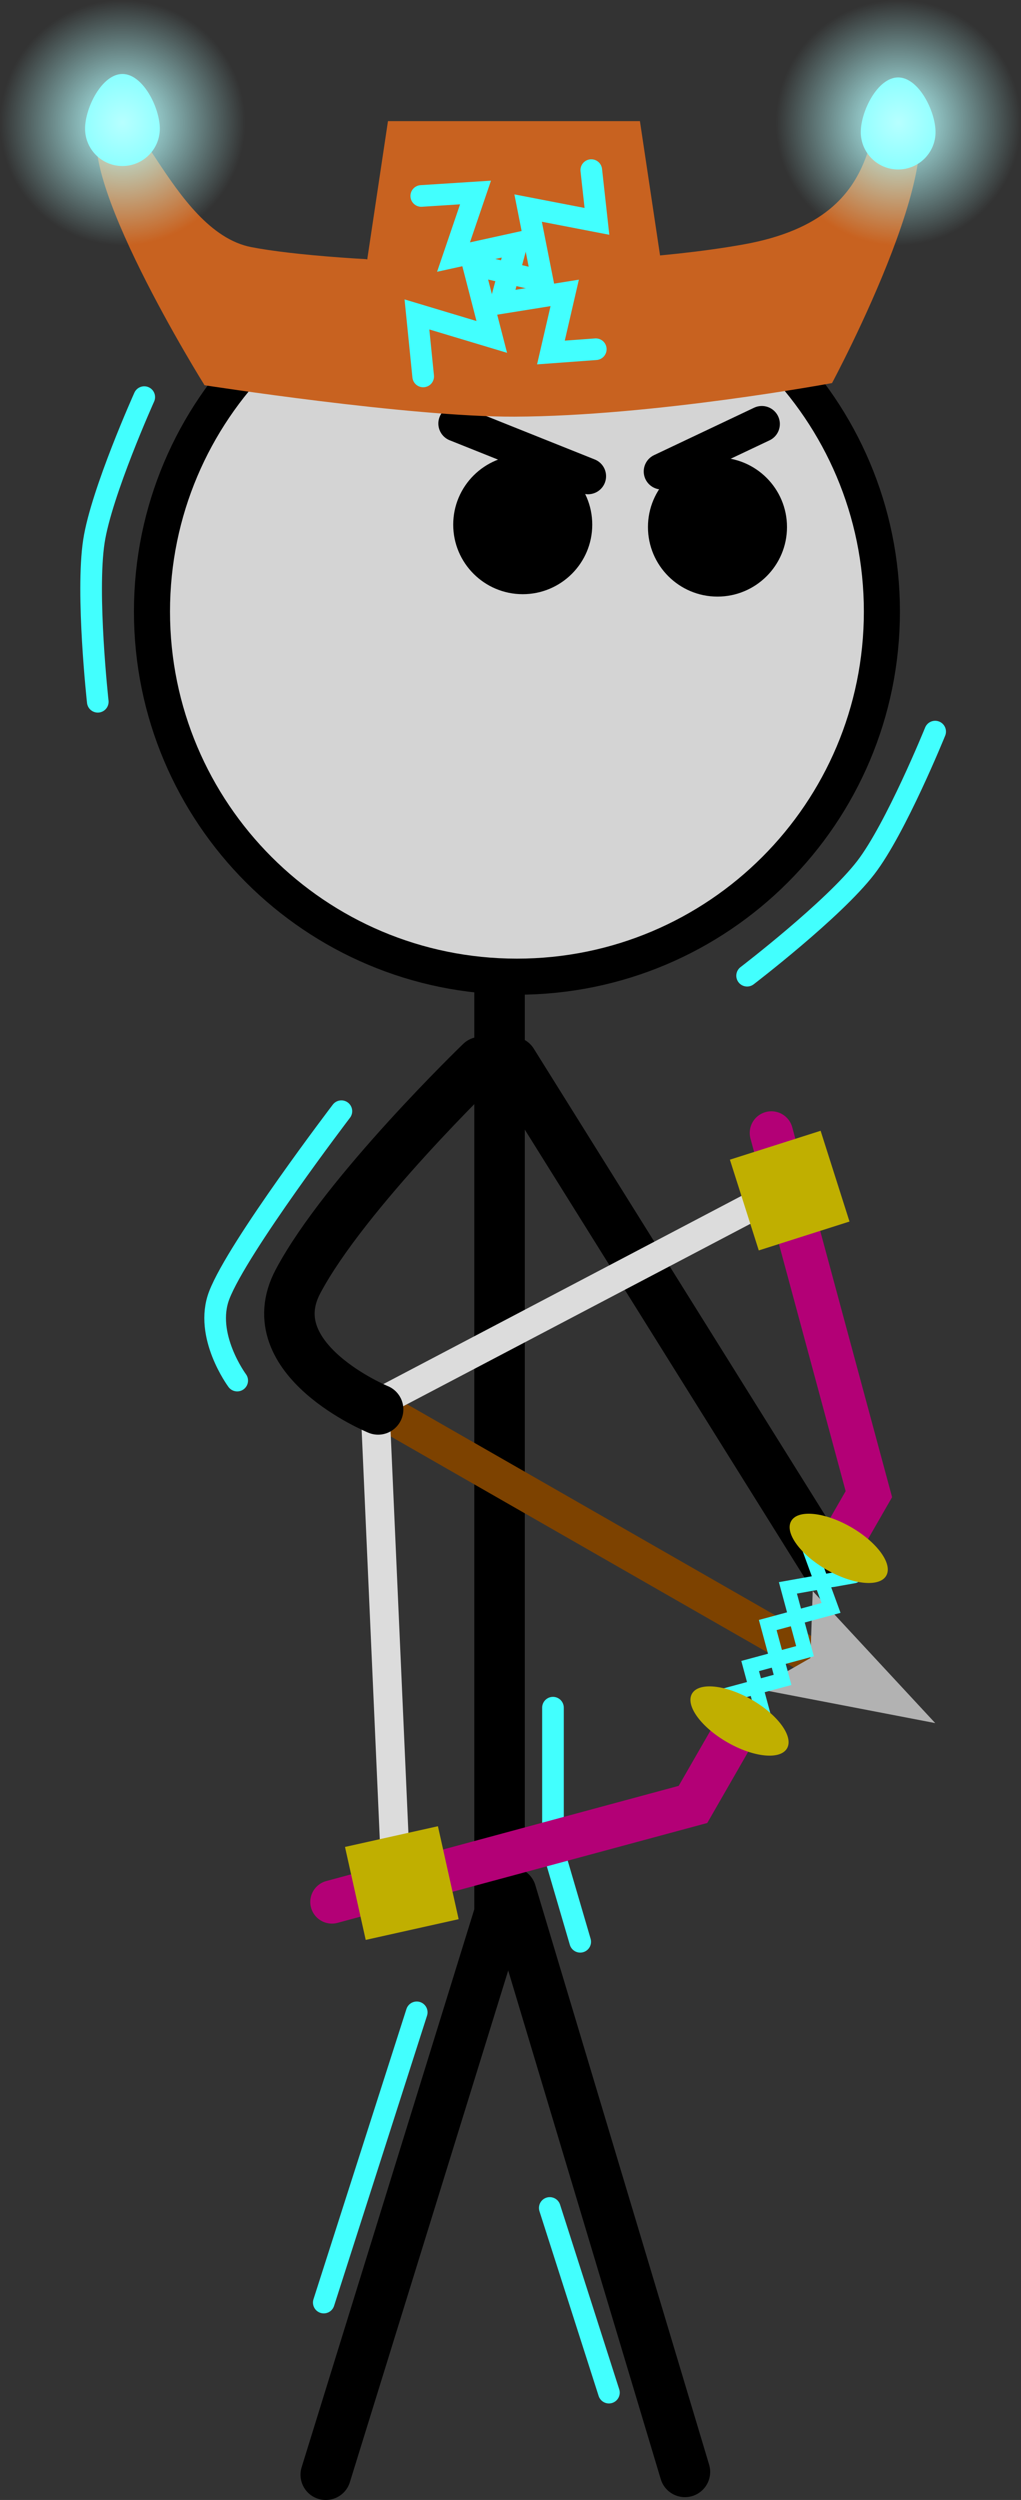 <svg version="1.1" xmlns="http://www.w3.org/2000/svg" xmlns:xlink="http://www.w3.org/1999/xlink" width="70.778" height="173.235" viewBox="0,0,70.778,173.235"><rect x="0" y="0" width="70.778" height="173.235" fill="#333333" stroke="none"/><defs><radialGradient cx="214.778" cy="79.704" r="8.5" gradientUnits="userSpaceOnUse" id="color-1"><stop offset="0" stop-color="#b7ffff"/><stop offset="1" stop-color="#b7ffff" stop-opacity="0"/></radialGradient><radialGradient cx="268.556" cy="79.704" r="8.5" gradientUnits="userSpaceOnUse" id="color-2"><stop offset="0" stop-color="#b7ffff"/><stop offset="1" stop-color="#b7ffff" stop-opacity="0"/></radialGradient></defs><g transform="translate(-206.278,-71.204)"><g data-paper-data="{&quot;isPaintingLayer&quot;:true}" fill-rule="nonzero" stroke-linejoin="miter" stroke-miterlimit="10" stroke-dasharray="" stroke-dashoffset="0" style="mix-blend-mode: normal"><path d="M244.611,189.537v9.778l1.889,6.444" fill="none" stroke="#42fffe" stroke-width="1.5" stroke-linecap="round"/><path d="M240.908,136.473v67.297l-12.048,38.919" data-paper-data="{&quot;origPos&quot;:null}" fill="none" stroke="#000000" stroke-width="3.5" stroke-linecap="round"/><path d="M241.711,202.334l12.048,40.159" data-paper-data="{&quot;origPos&quot;:null}" fill="none" stroke="#000000" stroke-width="3.5" stroke-linecap="round"/><path d="M216.813,113.583c0,-13.973 11.327,-25.3 25.3,-25.3c13.973,0 25.3,11.327 25.3,25.3c0,13.973 -11.327,25.3 -25.3,25.3c-13.973,0 -25.3,-11.327 -25.3,-25.3z" data-paper-data="{&quot;origPos&quot;:null}" fill="#d4d4d4" stroke="#000000" stroke-width="2.5" stroke-linecap="butt"/><path d="M251.196,107.726c0,-2.661 2.158,-4.819 4.819,-4.819c2.661,0 4.819,2.158 4.819,4.819c0,2.661 -2.158,4.819 -4.819,4.819c-2.661,0 -4.819,-2.158 -4.819,-4.819z" data-paper-data="{&quot;origPos&quot;:null}" fill="#000000" stroke="none" stroke-width="0" stroke-linecap="butt"/><path d="M237.696,107.559c0,-2.661 2.158,-4.819 4.819,-4.819c2.661,0 4.819,2.158 4.819,4.819c0,2.661 -2.158,4.819 -4.819,4.819c-2.661,0 -4.819,-2.158 -4.819,-4.819z" data-paper-data="{&quot;origPos&quot;:null}" fill="#000000" stroke="none" stroke-width="0" stroke-linecap="butt"/><path d="M247.042,104.203l-9.127,-3.651" data-paper-data="{&quot;origPos&quot;:null}" fill="none" stroke="#000000" stroke-width="2.5" stroke-linecap="round"/><path d="M252.153,103.873l6.936,-3.286" data-paper-data="{&quot;origPos&quot;:null}" fill="none" stroke="#000000" stroke-width="2.5" stroke-linecap="round"/><path d="M263.494,179.535l-21.698,-34.738" data-paper-data="{&quot;origPos&quot;:null,&quot;index&quot;:null}" fill="none" stroke="#000000" stroke-width="3.5" stroke-linecap="round"/><g data-paper-data="{&quot;origPos&quot;:null}"><g data-paper-data="{&quot;origPos&quot;:null,&quot;origRot&quot;:0}"><path d="M233.997,169.665l29.935,17.151" data-paper-data="{&quot;origPos&quot;:null}" fill="none" stroke="#7d4200" stroke-width="2.5" stroke-linecap="round"/><path d="M258.741,188.224l3.715,-2.126l0.162,-4.642l8.492,9.149z" data-paper-data="{&quot;origPos&quot;:null}" fill="#b2b2b2" stroke="none" stroke-width="0" stroke-linecap="butt"/></g><g><path d="M262.287,178.243l1.601,4.381l-4.388,1.185l1.027,3.803l-4.486,1.211" data-paper-data="{&quot;origPos&quot;:null,&quot;index&quot;:null}" fill="none" stroke="#42fffe" stroke-width="1" stroke-linecap="round"/><path d="M259.491,191.136l-1.211,-4.486l3.803,-1.027l-1.185,-4.388l4.591,-0.821" data-paper-data="{&quot;origPos&quot;:null,&quot;index&quot;:null}" fill="none" stroke="#42fffe" stroke-width="1" stroke-linecap="round"/><path d="M257.047,191.492l-2.729,4.748l-25.031,6.759" data-paper-data="{&quot;origPos&quot;:null,&quot;index&quot;:null}" fill="none" stroke="#b30076" stroke-width="3" stroke-linecap="round"/><path d="M233.737,201.571l-1.465,-33.024l28.72,-15.085" data-paper-data="{&quot;origPos&quot;:null}" fill="none" stroke="#dcdcdc" stroke-width="2" stroke-linecap="round"/><path d="M259.751,149.71l6.759,25.031l-2.017,3.509" data-paper-data="{&quot;origPos&quot;:null}" fill="none" stroke="#b30076" stroke-width="3" stroke-linecap="round"/><path d="M256.876,151.563l6.289,-2.002l2.002,6.289l-6.289,2.002z" data-paper-data="{&quot;origRot&quot;:0,&quot;origPos&quot;:null}" fill="#c0af00" stroke="none" stroke-width="0" stroke-linecap="butt"/><path d="M236.636,197.751l1.436,6.442l-6.442,1.436l-1.436,-6.442z" data-paper-data="{&quot;origRot&quot;:0,&quot;origPos&quot;:null,&quot;index&quot;:null}" fill="#c0af00" stroke="none" stroke-width="0" stroke-linecap="butt"/><path d="M267.714,180.391c-0.468,0.814 -2.322,0.626 -4.142,-0.42c-1.82,-1.046 -2.915,-2.554 -2.447,-3.368c0.468,-0.814 2.322,-0.626 4.142,0.42c1.82,1.046 2.915,2.554 2.447,3.368z" data-paper-data="{&quot;origPos&quot;:null}" fill="#c0af00" stroke="none" stroke-width="0" stroke-linecap="butt"/><path d="M260.837,192.355c-0.468,0.814 -2.322,0.626 -4.142,-0.42c-1.82,-1.046 -2.915,-2.554 -2.447,-3.368c0.468,-0.814 2.322,-0.626 4.142,0.42c1.82,1.046 2.915,2.554 2.447,3.368z" data-paper-data="{&quot;origPos&quot;:null}" fill="#c0af00" stroke="none" stroke-width="0" stroke-linecap="butt"/></g></g><path d="M232.49,168.869c0,0 -8.426,-3.458 -5.553,-8.872c3.253,-6.127 12.668,-15.199 12.668,-15.199" data-paper-data="{&quot;origPos&quot;:null}" fill="none" stroke="#000000" stroke-width="3.5" stroke-linecap="round"/><path d="M220.456,97.897c0,0 -9.376,-14.988 -7.175,-18.386c2.098,-3.24 4.745,7.716 10.416,8.817c5.671,1.1 22.897,1.81 34.091,-0.18c11.194,-1.99 7.611,-10.107 10.951,-10.131c4.704,2.079 -4.783,19.732 -4.783,19.732c0,0 -12.34,2.294 -22.024,2.328c-7.292,0.025 -21.476,-2.178 -21.476,-2.178z" fill="#c86220" stroke="none" stroke-width="NaN" stroke-linecap="butt"/><path d="M231.617,89.974l1.556,-10.376h17.466l1.556,10.376z" fill="#c86220" stroke="none" stroke-width="0" stroke-linecap="butt"/><path d="M235.481,84.783l3.761,-0.24l-1.525,4.475l4.39,-0.965l-1.124,4.159l4.442,-0.712l-0.956,4.131l3.11,-0.228" data-paper-data="{&quot;index&quot;:null,&quot;origRot&quot;:0}" fill="none" stroke="#42fffe" stroke-width="1.5" stroke-linecap="round"/><path d="M235.614,97.289l-0.433,-4.297l5.188,1.56l-1.289,-4.987l4.809,1.114l-1.001,-5.057l4.771,0.922l-0.392,-3.552" data-paper-data="{&quot;index&quot;:null,&quot;origRot&quot;:0}" fill="none" stroke="#42fffe" stroke-width="1.5" stroke-linecap="round"/><path d="M265.949,80.357c0,-1.431 1.16,-3.787 2.591,-3.787c1.431,0 2.591,2.356 2.591,3.787c0,1.431 -1.16,2.591 -2.591,2.591c-1.431,0 -2.591,-1.16 -2.591,-2.591z" fill="#42fffe" stroke="none" stroke-width="0" stroke-linecap="butt"/><path d="M212.175,80.118c0,-1.431 1.16,-3.787 2.591,-3.787c1.431,0 2.591,2.356 2.591,3.787c0,1.431 -1.16,2.591 -2.591,2.591c-1.431,0 -2.591,-1.16 -2.591,-2.591z" fill="#42fffe" stroke="none" stroke-width="0" stroke-linecap="butt"/><path d="M216.278,98.722c0,0 -2.976,6.615 -3.491,9.993c-0.555,3.639 0.269,11.118 0.269,11.118" fill="none" stroke="#42fffe" stroke-width="1.5" stroke-linecap="round"/><path d="M271.105,121.9c0,0 -2.726,6.722 -4.812,9.428c-2.247,2.916 -8.224,7.487 -8.224,7.487" data-paper-data="{&quot;index&quot;:null}" fill="none" stroke="#42fffe" stroke-width="1.5" stroke-linecap="round"/><path d="M229.944,148.204c0,0 -7.176,9.411 -8.465,12.745c-1.081,2.793 1.243,5.922 1.243,5.922" fill="none" stroke="#42fffe" stroke-width="1.5" stroke-linecap="round"/><path d="M206.278,79.704c0,-4.694 3.806,-8.5 8.5,-8.5c4.694,0 8.5,3.806 8.5,8.5c0,4.694 -3.806,8.5 -8.5,8.5c-4.694,0 -8.5,-3.806 -8.5,-8.5z" fill="url(#color-1)" stroke="none" stroke-width="0" stroke-linecap="butt"/><path d="M260.056,79.704c0,-4.694 3.806,-8.5 8.5,-8.5c4.694,0 8.5,3.806 8.5,8.5c0,4.694 -3.806,8.5 -8.5,8.5c-4.694,0 -8.5,-3.806 -8.5,-8.5z" fill="url(#color-2)" stroke="none" stroke-width="0" stroke-linecap="butt"/><path d="M235.167,210.648l-6.444,20.111" fill="none" stroke="#42fffe" stroke-width="1.5" stroke-linecap="round"/><path d="M248.49,237l-4.101,-12.797" data-paper-data="{&quot;index&quot;:null}" fill="none" stroke="#42fffe" stroke-width="1.5" stroke-linecap="round"/></g></g></svg>